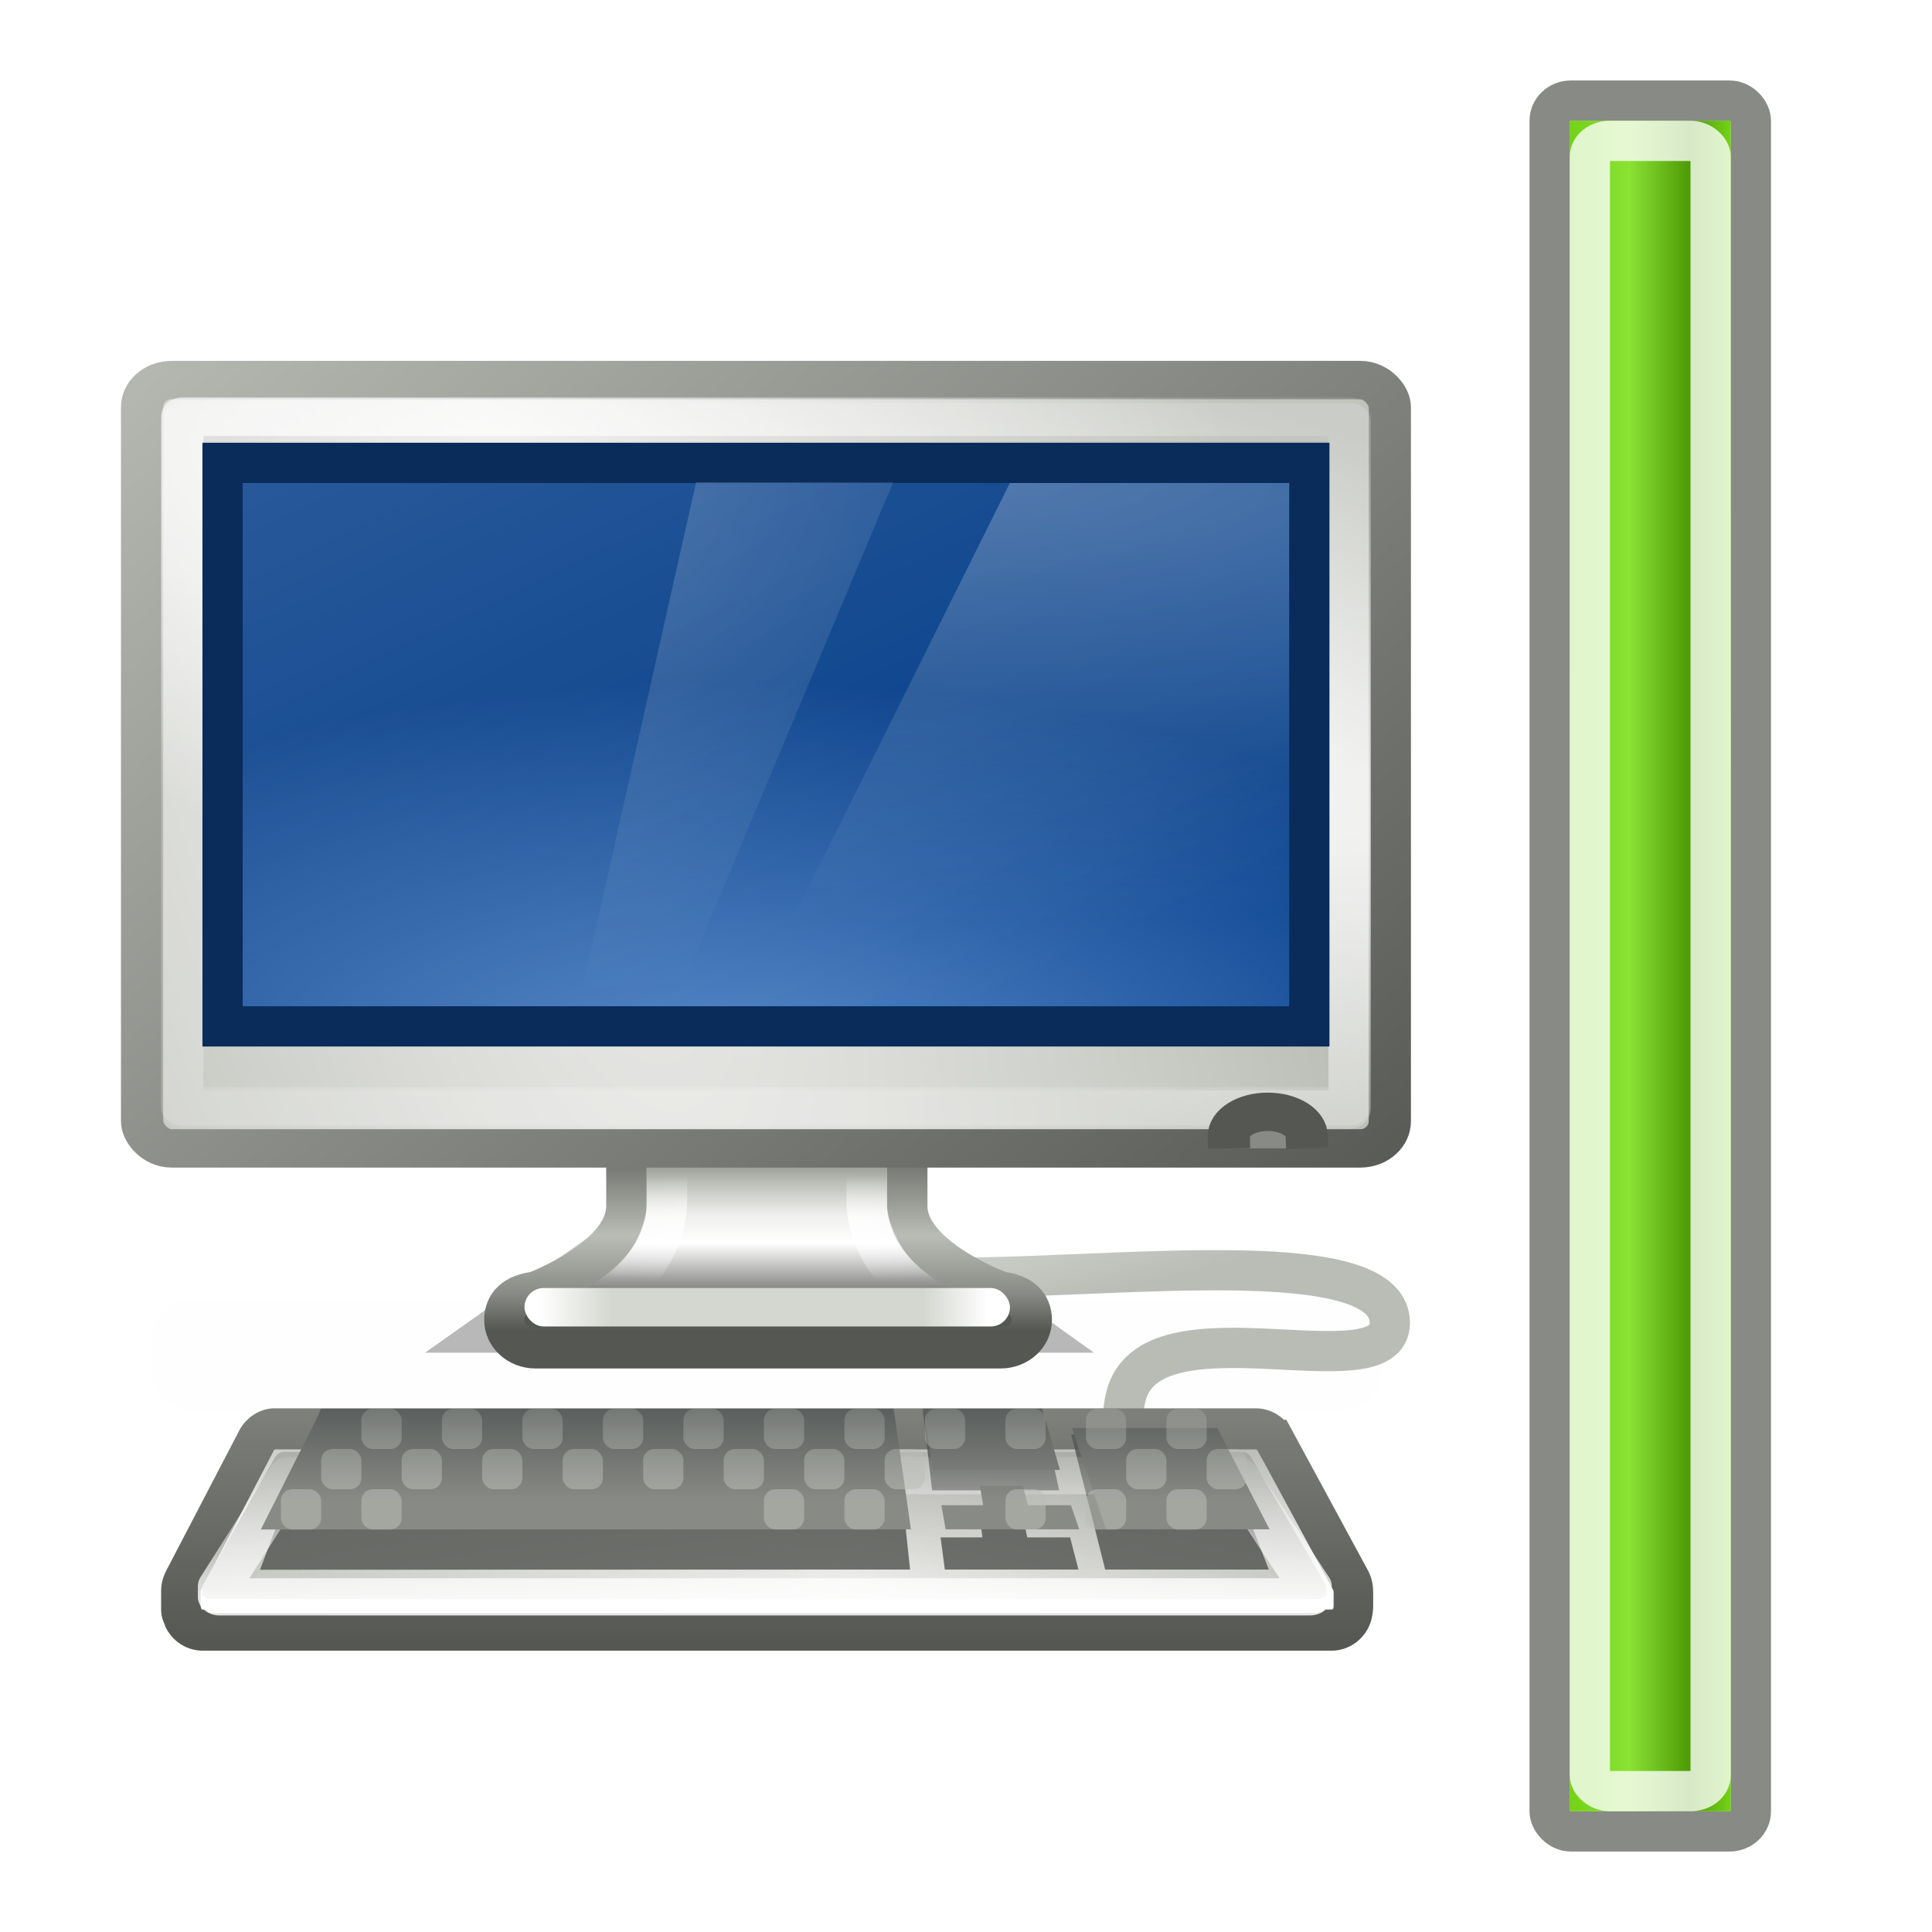 <?xml version="1.0" encoding="UTF-8" standalone="no"?>
<!-- Created with Inkscape (http://www.inkscape.org/) -->

<svg
   xmlns:dc="http://purl.org/dc/elements/1.1/"
   xmlns:cc="http://creativecommons.org/ns#"
   xmlns:rdf="http://www.w3.org/1999/02/22-rdf-syntax-ns#"
   xmlns:svg="http://www.w3.org/2000/svg"
   xmlns="http://www.w3.org/2000/svg"
   xmlns:xlink="http://www.w3.org/1999/xlink"
   xmlns:sodipodi="http://sodipodi.sourceforge.net/DTD/sodipodi-0.dtd"
   xmlns:inkscape="http://www.inkscape.org/namespaces/inkscape"
   width="48"
   height="48"
   id="svg4227"
   version="1.1"
   inkscape:version="0.48.4 r9939"
   sodipodi:docname="xfpm-computer-100.svg">
  <defs
     id="defs4229">
    <linearGradient
       id="linearGradient4304-6">
      <stop
         style="stop-color:#cccccc;stop-opacity:1;"
         offset="0"
         id="stop4306-6" />
      <stop
         style="stop-color:#e2e2e2;stop-opacity:1;"
         offset="1"
         id="stop4308-0" />
    </linearGradient>
    <linearGradient
       y2="20.639"
       x2="37.715"
       y1="5.171"
       x1="38.187"
       gradientTransform="matrix(0.384,0,0,1.004,26.022,1004.351)"
       gradientUnits="userSpaceOnUse"
       id="linearGradient3189"
       xlink:href="#linearGradient4304-6"
       inkscape:collect="always" />
    <linearGradient
       inkscape:collect="always"
       xlink:href="#linearGradient3847"
       id="linearGradient10264"
       gradientUnits="userSpaceOnUse"
       gradientTransform="matrix(0.644,0,0,0.972,113.747,77.282)"
       x1="328.628"
       y1="74.433"
       x2="327.479"
       y2="67.362" />
    <linearGradient
       inkscape:collect="always"
       id="linearGradient3847">
      <stop
         style="stop-color:#babdb6;stop-opacity:1;"
         offset="0"
         id="stop3849" />
      <stop
         style="stop-color:#babdb6;stop-opacity:0;"
         offset="1"
         id="stop3851" />
    </linearGradient>
    <filter
       height="2.339"
       y="-0.669"
       width="1.122"
       x="-0.061"
       id="filter6655-4"
       inkscape:collect="always"
       color-interpolation-filters="sRGB">
      <feGaussianBlur
         id="feGaussianBlur6657-9"
         stdDeviation="1.168"
         inkscape:collect="always" />
    </filter>
    <linearGradient
       inkscape:collect="always"
       xlink:href="#linearGradient4772-4"
       id="linearGradient10094"
       gradientUnits="userSpaceOnUse"
       x1="327.92"
       y1="93.75"
       x2="327.92"
       y2="88.849" />
    <linearGradient
       inkscape:collect="always"
       id="linearGradient4772-4">
      <stop
         style="stop-color:#000000;stop-opacity:1;"
         offset="0"
         id="stop4774-4" />
      <stop
         style="stop-color:#000000;stop-opacity:0;"
         offset="1"
         id="stop4776-0" />
    </linearGradient>
    <filter
       inkscape:collect="always"
       id="filter4768-3"
       x="-0.114"
       width="1.228"
       y="-0.568"
       height="2.135"
       color-interpolation-filters="sRGB">
      <feGaussianBlur
         inkscape:collect="always"
         stdDeviation="0.946"
         id="feGaussianBlur4770-1" />
    </filter>
    <linearGradient
       inkscape:collect="always"
       xlink:href="#linearGradient4693-9"
       id="linearGradient10082"
       gradientUnits="userSpaceOnUse"
       gradientTransform="matrix(0.688,0,0,0.704,99.031,88.958)"
       x1="320.281"
       y1="86.743"
       x2="320.281"
       y2="93.069" />
    <linearGradient
       id="linearGradient4693-9">
      <stop
         id="stop4695-1"
         offset="0"
         style="stop-color:#555753;stop-opacity:1" />
      <stop
         style="stop-color:#babdb6;stop-opacity:1"
         offset="0.301"
         id="stop4701-9" />
      <stop
         id="stop3408-7"
         offset="0.48"
         style="stop-color:#eeeeec;stop-opacity:1" />
      <stop
         style="stop-color:#ffffff;stop-opacity:1"
         offset="0.643"
         id="stop4699-7" />
      <stop
         id="stop4697-0"
         offset="1"
         style="stop-color:#555753;stop-opacity:1" />
    </linearGradient>
    <linearGradient
       inkscape:collect="always"
       xlink:href="#linearGradient2712-6"
       id="linearGradient10084"
       gradientUnits="userSpaceOnUse"
       gradientTransform="matrix(0.688,0,0,0.704,99.031,88.958)"
       x1="325.812"
       y1="86.909"
       x2="325.812"
       y2="93.876" />
    <linearGradient
       id="linearGradient2712-6">
      <stop
         id="stop2714-7"
         offset="0"
         style="stop-color:#555753;stop-opacity:1" />
      <stop
         style="stop-color:#babdb6;stop-opacity:1"
         offset="0.52"
         id="stop2716-2" />
      <stop
         id="stop2718-8"
         offset="0.817"
         style="stop-color:#888a85;stop-opacity:1" />
      <stop
         id="stop2720-6"
         offset="1"
         style="stop-color:#555753;stop-opacity:1" />
    </linearGradient>
    <radialGradient
       inkscape:collect="always"
       xlink:href="#linearGradient4713-4"
       id="radialGradient10086"
       gradientUnits="userSpaceOnUse"
       gradientTransform="matrix(1.274,1.1189841e-8,0,0.158,-88.512,138.061)"
       cx="320.031"
       cy="91.506"
       fx="320.031"
       fy="91.506"
       r="8.438" />
    <linearGradient
       inkscape:collect="always"
       id="linearGradient4713-4">
      <stop
         style="stop-color:#ffffff;stop-opacity:1;"
         offset="0"
         id="stop4715-2" />
      <stop
         style="stop-color:#ffffff;stop-opacity:0;"
         offset="1"
         id="stop4717-2" />
    </linearGradient>
    <linearGradient
       inkscape:collect="always"
       xlink:href="#linearGradient2715-4"
       id="linearGradient10088"
       gradientUnits="userSpaceOnUse"
       gradientTransform="matrix(0.67,0,0,0.956,104.587,65.046)"
       x1="311.625"
       y1="93.5"
       x2="328.25"
       y2="93.5" />
    <linearGradient
       id="linearGradient2715-4">
      <stop
         id="stop2717-6"
         offset="0"
         style="stop-color:#ffffff;stop-opacity:1;" />
      <stop
         style="stop-color:#d3d7cf;stop-opacity:1"
         offset="0.162"
         id="stop2719-9" />
      <stop
         id="stop2721-4"
         offset="0.856"
         style="stop-color:#d3d7cf;stop-opacity:1" />
      <stop
         id="stop2723-6"
         offset="1"
         style="stop-color:#ffffff;stop-opacity:1" />
    </linearGradient>
    <radialGradient
       inkscape:collect="always"
       xlink:href="#linearGradient4654-4"
       id="radialGradient10076"
       gradientUnits="userSpaceOnUse"
       gradientTransform="matrix(0.776,2.944,-0.74,0.202,114.423,-805.602)"
       cx="314.31"
       cy="61.655"
       fx="314.31"
       fy="61.655"
       r="23" />
    <linearGradient
       inkscape:collect="always"
       id="linearGradient4654-4">
      <stop
         style="stop-color:#eeeeec;stop-opacity:1"
         offset="0"
         id="stop4656-5" />
      <stop
         style="stop-color:#babdb6;stop-opacity:1"
         offset="1"
         id="stop4658-2" />
    </linearGradient>
    <linearGradient
       inkscape:collect="always"
       xlink:href="#linearGradient5538-5"
       id="linearGradient10078"
       gradientUnits="userSpaceOnUse"
       gradientTransform="matrix(0.689,0,0,0.7,98.556,90.315)"
       x1="333.25"
       y1="97"
       x2="293"
       y2="54.018" />
    <linearGradient
       id="linearGradient5538-5"
       inkscape:collect="always">
      <stop
         id="stop5540-8"
         offset="0"
         style="stop-color:#555753;stop-opacity:1;" />
      <stop
         id="stop5542-7"
         offset="1"
         style="stop-color:#babdb6;stop-opacity:1" />
    </linearGradient>
    <radialGradient
       inkscape:collect="always"
       xlink:href="#linearGradient4646-4"
       id="radialGradient10080"
       gradientUnits="userSpaceOnUse"
       gradientTransform="matrix(-2.084,-0.717,0.144,-0.422,965.518,393.216)"
       cx="314.369"
       cy="75.284"
       fx="314.369"
       fy="75.284"
       r="22" />
    <linearGradient
       inkscape:collect="always"
       id="linearGradient4646-4">
      <stop
         style="stop-color:#ffffff;stop-opacity:1;"
         offset="0"
         id="stop4648-4" />
      <stop
         style="stop-color:#ffffff;stop-opacity:0.1"
         offset="1"
         id="stop4650-3" />
    </linearGradient>
    <radialGradient
       inkscape:collect="always"
       xlink:href="#linearGradient12756-9-6"
       id="radialGradient12926"
       gradientUnits="userSpaceOnUse"
       gradientTransform="matrix(1.177,0,0,0.514,275.591,108.185)"
       cx="35.982"
       cy="74.955"
       fx="35.982"
       fy="74.955"
       r="19" />
    <linearGradient
       id="linearGradient12756-9-6">
      <stop
         style="stop-color:#5789ca;stop-opacity:1"
         offset="0"
         id="stop12758-0-9" />
      <stop
         style="stop-color:#023c88;stop-opacity:1"
         offset="1"
         id="stop12760-5-4" />
    </linearGradient>
    <linearGradient
       inkscape:collect="always"
       xlink:href="#linearGradient5687-4"
       id="linearGradient2820"
       gradientUnits="userSpaceOnUse"
       gradientTransform="matrix(0.125,0,0,0.105,300.5,124.452)"
       x1="88"
       y1="44.5"
       x2="178"
       y2="202.5" />
    <linearGradient
       inkscape:collect="always"
       id="linearGradient5687-4">
      <stop
         style="stop-color:#ffffff;stop-opacity:1;"
         offset="0"
         id="stop5689-7" />
      <stop
         style="stop-color:#ffffff;stop-opacity:0;"
         offset="1"
         id="stop5691-6" />
    </linearGradient>
    <radialGradient
       inkscape:collect="always"
       xlink:href="#linearGradient4788-6"
       id="radialGradient2822"
       gradientUnits="userSpaceOnUse"
       gradientTransform="matrix(3.654,3.5088616e-8,0,0.869,-871.678,81.613)"
       cx="327.5"
       cy="58"
       fx="327.5"
       fy="58"
       r="12.5" />
    <linearGradient
       inkscape:collect="always"
       id="linearGradient4788-6">
      <stop
         style="stop-color:#ffffff;stop-opacity:1;"
         offset="0"
         id="stop4790-1" />
      <stop
         style="stop-color:#ffffff;stop-opacity:0;"
         offset="1"
         id="stop4792-63" />
    </linearGradient>
    <radialGradient
       inkscape:collect="always"
       xlink:href="#linearGradient4788-7-8"
       id="radialGradient2824"
       gradientUnits="userSpaceOnUse"
       gradientTransform="matrix(-1.489,6.543068e-7,0.063,-1.061,793.032,193.52)"
       cx="326.021"
       cy="58"
       fx="326.021"
       fy="58"
       r="12.5" />
    <linearGradient
       inkscape:collect="always"
       id="linearGradient4788-7-8">
      <stop
         style="stop-color:#ffffff;stop-opacity:1;"
         offset="0"
         id="stop4790-8-8" />
      <stop
         style="stop-color:#ffffff;stop-opacity:0;"
         offset="1"
         id="stop4792-6-9" />
    </linearGradient>
    <linearGradient
       inkscape:collect="always"
       xlink:href="#linearGradient2740"
       id="linearGradient10391"
       gradientUnits="userSpaceOnUse"
       x1="147.5"
       y1="353.404"
       x2="145.437"
       y2="404.662" />
    <linearGradient
       id="linearGradient2740">
      <stop
         style="stop-color:#888a85;stop-opacity:1"
         offset="0"
         id="stop2742" />
      <stop
         style="stop-color:#888a85;stop-opacity:0;"
         offset="1"
         id="stop2744" />
    </linearGradient>
    <linearGradient
       inkscape:collect="always"
       xlink:href="#linearGradient4538"
       id="linearGradient10393"
       gradientUnits="userSpaceOnUse"
       x1="110.532"
       y1="416.369"
       x2="110.532"
       y2="360.967" />
    <linearGradient
       id="linearGradient4538">
      <stop
         style="stop-color:#555753;stop-opacity:1;"
         offset="0"
         id="stop4540" />
      <stop
         style="stop-color:#888a85;stop-opacity:1"
         offset="1"
         id="stop4542" />
    </linearGradient>
    <clipPath
       clipPathUnits="userSpaceOnUse"
       id="clipPath3519">
      <path
         inkscape:connector-curvature="0"
         sodipodi:nodetypes="cccsccccsccsscsccccc"
         id="path3521"
         d="m 49.053,377.918 c -0.711,0.073 -1.34,0.492 -1.68,1.12 l -14.28,26.383 c -0.172,0.324 -0.255,0.673 -0.249,1.027 1.72e-4,0.011 -3.28e-4,0.021 0,0.031 l 0,2.987 0,0.311 0.062,0 c 0.045,0.26 0.109,0.513 0.249,0.747 0.388,0.649 1.08,1.054 1.836,1.058 l 220.863,0 c 0.765,0.002 1.477,-0.399 1.867,-1.058 0.137,-0.232 0.206,-0.489 0.249,-0.747 0.049,-0.291 0.062,-0.871 0.062,-0.871 l 0,-2.084 c 0,-0.492 -0.035,-0.987 -0.28,-1.431 L 242.911,379.007 c -0.389,-0.68 -1.115,-1.097 -1.898,-1.089 l -191.742,0 c -0.073,-0.004 -0.145,-0.004 -0.218,0 z"
         style="fill:#000000;fill-opacity:1;stroke:none;display:inline;enable-background:new" />
    </clipPath>
    <radialGradient
       inkscape:collect="always"
       xlink:href="#linearGradient2748"
       id="radialGradient10395"
       gradientUnits="userSpaceOnUse"
       gradientTransform="matrix(-0.995,-1.723,1.125,-0.65,7.412,817.829)"
       cx="139.852"
       cy="260.935"
       fx="139.852"
       fy="260.935"
       r="112.594" />
    <linearGradient
       inkscape:collect="always"
       id="linearGradient2748">
      <stop
         style="stop-color:#eeeeec;stop-opacity:1"
         offset="0"
         id="stop2750" />
      <stop
         style="stop-color:#babdb6;stop-opacity:1"
         offset="1"
         id="stop2752" />
    </linearGradient>
    <filter
       inkscape:collect="always"
       id="filter3523"
       x="-0.006"
       width="1.012"
       y="-0.366"
       height="1.733"
       color-interpolation-filters="sRGB">
      <feGaussianBlur
         inkscape:collect="always"
         stdDeviation="0.572"
         id="feGaussianBlur3525" />
    </filter>
    <linearGradient
       inkscape:collect="always"
       xlink:href="#linearGradient2740"
       id="linearGradient10397"
       gradientUnits="userSpaceOnUse"
       x1="147.5"
       y1="353.404"
       x2="145.437"
       y2="404.662" />
    <linearGradient
       inkscape:collect="always"
       xlink:href="#linearGradient3833"
       id="linearGradient10399"
       gradientUnits="userSpaceOnUse"
       x1="178.917"
       y1="409.985"
       x2="178.917"
       y2="371.447" />
    <linearGradient
       inkscape:collect="always"
       id="linearGradient3833">
      <stop
         style="stop-color:#ffffff;stop-opacity:1;"
         offset="0"
         id="stop3835" />
      <stop
         style="stop-color:#ffffff;stop-opacity:0;"
         offset="1"
         id="stop3837" />
    </linearGradient>
    <linearGradient
       inkscape:collect="always"
       xlink:href="#linearGradient4574"
       id="linearGradient10401"
       gradientUnits="userSpaceOnUse"
       gradientTransform="matrix(0.597,0,0,0.6,178.035,99.8)"
       x1="316.183"
       y1="83.225"
       x2="316.183"
       y2="90.82" />
    <linearGradient
       inkscape:collect="always"
       id="linearGradient4574">
      <stop
         style="stop-color:#2e3436;stop-opacity:1"
         offset="0"
         id="stop4576" />
      <stop
         style="stop-color:#888a85;stop-opacity:1"
         offset="1"
         id="stop4578" />
    </linearGradient>
    <linearGradient
       inkscape:collect="always"
       xlink:href="#linearGradient6481"
       id="linearGradient10459"
       gradientUnits="userSpaceOnUse"
       x1="319.5"
       y1="150.005"
       x2="319.5"
       y2="146.204" />
    <linearGradient
       inkscape:collect="always"
       id="linearGradient6481">
      <stop
         style="stop-color:#babdb6;stop-opacity:1;"
         offset="0"
         id="stop6483" />
      <stop
         style="stop-color:#babdb6;stop-opacity:0;"
         offset="1"
         id="stop6485" />
    </linearGradient>
    <linearGradient
       inkscape:collect="always"
       xlink:href="#linearGradient6481"
       id="linearGradient10403"
       gradientUnits="userSpaceOnUse"
       x1="319.5"
       y1="150.005"
       x2="319.5"
       y2="146.204" />
    <linearGradient
       inkscape:collect="always"
       xlink:href="#linearGradient6481"
       id="linearGradient10405"
       gradientUnits="userSpaceOnUse"
       x1="319.5"
       y1="150.005"
       x2="319.5"
       y2="146.204" />
    <linearGradient
       inkscape:collect="always"
       xlink:href="#linearGradient6481"
       id="linearGradient10407"
       gradientUnits="userSpaceOnUse"
       x1="319.5"
       y1="150.005"
       x2="319.5"
       y2="146.204" />
    <linearGradient
       inkscape:collect="always"
       xlink:href="#linearGradient6481"
       id="linearGradient10409"
       gradientUnits="userSpaceOnUse"
       x1="319.5"
       y1="150.005"
       x2="319.5"
       y2="146.204" />
    <linearGradient
       inkscape:collect="always"
       xlink:href="#linearGradient6481"
       id="linearGradient10411"
       gradientUnits="userSpaceOnUse"
       x1="319.5"
       y1="150.005"
       x2="319.5"
       y2="146.204" />
    <linearGradient
       inkscape:collect="always"
       xlink:href="#linearGradient6481"
       id="linearGradient10413"
       gradientUnits="userSpaceOnUse"
       x1="319.5"
       y1="150.005"
       x2="319.5"
       y2="146.204" />
    <linearGradient
       inkscape:collect="always"
       xlink:href="#linearGradient6481"
       id="linearGradient10415"
       gradientUnits="userSpaceOnUse"
       x1="319.5"
       y1="150.005"
       x2="319.5"
       y2="146.204" />
    <linearGradient
       inkscape:collect="always"
       xlink:href="#linearGradient6481"
       id="linearGradient10417"
       gradientUnits="userSpaceOnUse"
       x1="319.5"
       y1="150.005"
       x2="319.5"
       y2="146.204" />
    <linearGradient
       inkscape:collect="always"
       xlink:href="#linearGradient6481"
       id="linearGradient10419"
       gradientUnits="userSpaceOnUse"
       x1="319.5"
       y1="150.005"
       x2="319.5"
       y2="146.204" />
    <linearGradient
       inkscape:collect="always"
       xlink:href="#linearGradient6481"
       id="linearGradient10421"
       gradientUnits="userSpaceOnUse"
       x1="319.5"
       y1="150.005"
       x2="319.5"
       y2="146.204" />
    <linearGradient
       inkscape:collect="always"
       xlink:href="#linearGradient6481"
       id="linearGradient10423"
       gradientUnits="userSpaceOnUse"
       x1="319.5"
       y1="150.005"
       x2="319.5"
       y2="146.204" />
    <linearGradient
       inkscape:collect="always"
       xlink:href="#linearGradient6481"
       id="linearGradient10425"
       gradientUnits="userSpaceOnUse"
       x1="319.5"
       y1="150.005"
       x2="319.5"
       y2="146.204" />
    <linearGradient
       inkscape:collect="always"
       xlink:href="#linearGradient6481"
       id="linearGradient10427"
       gradientUnits="userSpaceOnUse"
       x1="319.5"
       y1="150.005"
       x2="319.5"
       y2="146.204" />
    <linearGradient
       inkscape:collect="always"
       xlink:href="#linearGradient6481"
       id="linearGradient10429"
       gradientUnits="userSpaceOnUse"
       x1="319.5"
       y1="150.005"
       x2="319.5"
       y2="146.204" />
    <linearGradient
       inkscape:collect="always"
       xlink:href="#linearGradient6481"
       id="linearGradient10431"
       gradientUnits="userSpaceOnUse"
       x1="319.5"
       y1="150.005"
       x2="319.5"
       y2="146.204" />
    <linearGradient
       inkscape:collect="always"
       xlink:href="#linearGradient6481"
       id="linearGradient10433"
       gradientUnits="userSpaceOnUse"
       x1="319.5"
       y1="150.005"
       x2="319.5"
       y2="146.204" />
    <linearGradient
       inkscape:collect="always"
       xlink:href="#linearGradient6481"
       id="linearGradient10435"
       gradientUnits="userSpaceOnUse"
       x1="319.5"
       y1="150.005"
       x2="319.5"
       y2="146.204" />
    <linearGradient
       inkscape:collect="always"
       xlink:href="#linearGradient6481"
       id="linearGradient10437"
       gradientUnits="userSpaceOnUse"
       x1="319.5"
       y1="150.005"
       x2="319.5"
       y2="146.204" />
    <linearGradient
       inkscape:collect="always"
       xlink:href="#linearGradient6481"
       id="linearGradient10439"
       gradientUnits="userSpaceOnUse"
       x1="319.5"
       y1="150.005"
       x2="319.5"
       y2="146.204" />
    <linearGradient
       inkscape:collect="always"
       xlink:href="#linearGradient6481"
       id="linearGradient10441"
       gradientUnits="userSpaceOnUse"
       x1="319.5"
       y1="150.005"
       x2="319.5"
       y2="146.204" />
    <linearGradient
       inkscape:collect="always"
       xlink:href="#linearGradient6481"
       id="linearGradient10443"
       gradientUnits="userSpaceOnUse"
       x1="319.5"
       y1="150.005"
       x2="319.5"
       y2="146.204" />
    <linearGradient
       inkscape:collect="always"
       xlink:href="#linearGradient6481"
       id="linearGradient10445"
       gradientUnits="userSpaceOnUse"
       x1="319.5"
       y1="150.005"
       x2="319.5"
       y2="146.204" />
    <linearGradient
       inkscape:collect="always"
       xlink:href="#linearGradient6481"
       id="linearGradient10447"
       gradientUnits="userSpaceOnUse"
       x1="319.5"
       y1="150.005"
       x2="319.5"
       y2="146.204" />
    <linearGradient
       inkscape:collect="always"
       xlink:href="#linearGradient6481"
       id="linearGradient10449"
       gradientUnits="userSpaceOnUse"
       x1="319.5"
       y1="150.005"
       x2="319.5"
       y2="146.204" />
    <linearGradient
       inkscape:collect="always"
       xlink:href="#linearGradient6481"
       id="linearGradient10451"
       gradientUnits="userSpaceOnUse"
       x1="319.5"
       y1="150.005"
       x2="319.5"
       y2="146.204" />
    <linearGradient
       inkscape:collect="always"
       xlink:href="#linearGradient6481"
       id="linearGradient10453"
       gradientUnits="userSpaceOnUse"
       x1="319.5"
       y1="150.005"
       x2="319.5"
       y2="146.204" />
    <linearGradient
       inkscape:collect="always"
       xlink:href="#linearGradient6481"
       id="linearGradient10455"
       gradientUnits="userSpaceOnUse"
       x1="319.5"
       y1="150.005"
       x2="319.5"
       y2="146.204" />
    <linearGradient
       inkscape:collect="always"
       xlink:href="#linearGradient6481"
       id="linearGradient10457"
       gradientUnits="userSpaceOnUse"
       x1="319.5"
       y1="150.005"
       x2="319.5"
       y2="146.204" />
    <linearGradient
       id="linearGradient10898-1-1">
      <stop
         id="stop10900-6-8"
         offset="0"
         style="stop-color:#73d216;stop-opacity:1" />
      <stop
         style="stop-color:#8ae234;stop-opacity:1"
         offset="0.372"
         id="stop10902-7-4" />
      <stop
         style="stop-color:#4e9a06;stop-opacity:1"
         offset="0.744"
         id="stop10904-0-5" />
      <stop
         id="stop10906-8-1"
         offset="1"
         style="stop-color:#73d216;stop-opacity:1" />
    </linearGradient>
    <linearGradient
       y2="1045.862"
       x2="28"
       y1="1045.862"
       x1="26"
       gradientTransform="matrix(2,0,0,8.4,-13,-7756.879)"
       gradientUnits="userSpaceOnUse"
       id="linearGradient3298"
       xlink:href="#linearGradient10898-1-1"
       inkscape:collect="always" />
  </defs>
  <sodipodi:namedview
     id="base"
     pagecolor="#ffffff"
     bordercolor="#666666"
     borderopacity="1.0"
     inkscape:pageopacity="0.0"
     inkscape:pageshadow="2"
     inkscape:zoom="11.2"
     inkscape:cx="20.080853"
     inkscape:cy="33.016755"
     inkscape:document-units="px"
     inkscape:current-layer="layer1"
     showgrid="true"
     inkscape:window-width="1530"
     inkscape:window-height="1171"
     inkscape:window-x="457"
     inkscape:window-y="25"
     inkscape:window-maximized="0">
    <inkscape:grid
       type="xygrid"
       id="grid3061"
       empspacing="5"
       visible="true"
       enabled="true"
       snapvisiblegridlinesonly="true" />
  </sodipodi:namedview>
  <g
     inkscape:label="Layer 1"
     inkscape:groupmode="layer"
     id="layer1"
     transform="translate(0,-1004.362)">
    <rect
       style="color:#000000;fill:url(#linearGradient3189);fill-opacity:1;fill-rule:evenodd;stroke:#888a85;stroke-width:1;stroke-linecap:butt;stroke-linejoin:round;stroke-miterlimit:4;stroke-opacity:1;stroke-dasharray:none;stroke-dashoffset:0;marker:none;visibility:visible;display:inline;overflow:visible"
       id="rect4302"
       width="5"
       height="43"
       x="38.5"
       y="1006.862"
       rx="0.525"
       ry="0.5" />
    <rect
       style="fill:url(#linearGradient3298);fill-opacity:1;stroke:none"
       id="rect4516-6"
       width="4"
       height="42"
       x="39"
       y="1007.362" />
    <rect
       ry="0.395"
       rx="0.5"
       y="1007.862"
       x="39.5"
       height="41"
       width="3"
       id="rect4312"
       style="opacity:0.78;color:#000000;fill:none;stroke:#ffffff;stroke-width:1;stroke-linecap:butt;stroke-linejoin:round;stroke-miterlimit:4;stroke-opacity:1;stroke-dasharray:none;stroke-dashoffset:0;marker:none;visibility:visible;display:inline;overflow:visible" />
    <g
       transform="translate(-299.97,887.362)"
       style="display:inline;enable-background:new"
       id="g9691">
      <path
         sodipodi:nodetypes="csss"
         id="path4941"
         d="m 329.564,156.5 c 0,0 -2.117,-2.757 -1.623,-4.796 0.602,-2.482 6.559,-0.089 6.559,-1.837 0,-2.806 -13.451,0.082 -13.794,-1.837"
         style="fill:none;stroke:url(#linearGradient10264);stroke-width:1;stroke-linecap:butt;stroke-linejoin:miter;stroke-miterlimit:4;stroke-opacity:1;stroke-dasharray:none;display:inline;enable-background:new"
         inkscape:connector-curvature="0" />
      <g
         id="g10096"
         style="display:inline;enable-background:new">
        <g
           id="g2831"
           transform="translate(0,-5)">
          <rect
             style="opacity:0.06;fill:#2e3436;fill-opacity:1;fill-rule:nonzero;stroke:none;stroke-width:1;marker:none;visibility:visible;display:inline;overflow:visible;filter:url(#filter6655-4);enable-background:accumulate"
             id="rect2678"
             width="46"
             height="4.188"
             x="297"
             y="90.812"
             rx="1.581"
             ry="1.439"
             transform="matrix(0.665,0,0,0.657,106.205,94.631)" />
          <path
             transform="matrix(0.894,0,0,0.859,32.831,74.003)"
             sodipodi:nodetypes="ccccc"
             id="path2680"
             d="m 316.057,91 7.776,0 5.384,4 -18.592,0 5.432,-4 z"
             style="opacity:0.526;fill:url(#linearGradient10094);fill-opacity:1;stroke:none;filter:url(#filter4768-3)"
             inkscape:connector-curvature="0" />
        </g>
        <g
           id="g2826"
           transform="translate(0,-5)">
          <path
             sodipodi:nodetypes="cccsccscccc"
             id="path2682"
             d="m 315.531,147.05 c 0,0 0,4.929 0,4.929 -0.015,1.269 -2.258,2.112 -2.258,2.112 -0.517,0.062 -0.773,0.314 -0.773,0.704 0,0.39 0.348,0.704 0.773,0.704 l 11.559,0 c 0.426,0 0.773,-0.314 0.773,-0.704 0,-0.39 -0.257,-0.642 -0.773,-0.704 0,0 -2.305,-0.844 -2.32,-2.112 0,0 0,-4.929 0,-4.929 l -6.98,0 z"
             style="fill:url(#linearGradient10082);fill-opacity:1;stroke:url(#linearGradient10084);stroke-width:1;stroke-linecap:round;stroke-linejoin:round;stroke-miterlimit:4;stroke-opacity:1;stroke-dasharray:none;stroke-dashoffset:0.5;display:inline;enable-background:new"
             inkscape:connector-curvature="0" />
          <path
             sodipodi:nodetypes="ccccccc"
             id="path2692"
             d="m 316.543,147.781 c 0,1.051 0,4.082 0,4.082 0,0.857 -0.718,2.713 -2.947,2.707 l 10.914,0 c -2.247,0 -3.01,-1.847 -3.01,-2.707 0,0 0,-3.031 0,-4.082 l -4.957,0 z"
             style="fill:none;stroke:url(#radialGradient10086);stroke-width:1;stroke-linecap:round;stroke-linejoin:round;stroke-miterlimit:4;stroke-opacity:1;stroke-dashoffset:0.5;display:inline;enable-background:new"
             inkscape:connector-curvature="0" />
          <rect
             ry="0.478"
             rx="0.478"
             y="154"
             x="313"
             height="0.956"
             width="12.062"
             id="rect2694"
             style="fill:url(#linearGradient10088);fill-opacity:1;stroke:none;display:inline;enable-background:new" />
        </g>
        <g
           id="g2840"
           transform="matrix(1,0,0,0.909,0,9.636)">
          <g
             id="g2835">
            <rect
               style="fill:url(#radialGradient10076);fill-opacity:1;stroke:url(#linearGradient10078);stroke-width:1.049;stroke-linecap:round;stroke-linejoin:round;stroke-miterlimit:4;stroke-opacity:1;stroke-dasharray:none;stroke-dashoffset:0.5"
               id="rect2686"
               width="31"
               height="21"
               x="303.5"
               y="128.5"
               rx="0.732"
               ry="0.744" />
            <rect
               style="fill:none;stroke:url(#radialGradient10080);stroke-width:1.049;stroke-linecap:round;stroke-linejoin:round;stroke-miterlimit:4;stroke-opacity:1;stroke-dasharray:none;stroke-dashoffset:0.5;display:inline;enable-background:new"
               id="rect2690"
               width="29"
               height="18.938"
               x="304.5"
               y="129.5"
               rx="0"
               ry="0" />
            <rect
               style="opacity:0.15;fill:none;stroke:#ffffff;stroke-width:1.049;stroke-linecap:round;stroke-linejoin:round;stroke-miterlimit:4;stroke-opacity:1;stroke-dasharray:none;stroke-dashoffset:0.5;display:inline;enable-background:new"
               id="rect2698"
               width="29"
               height="18.7"
               x="304.5"
               y="129.65"
               rx="0"
               ry="0" />
          </g>
          <path
             sodipodi:nodetypes="cscss"
             id="path2700"
             d="m 330.505,149.5 c 0,0 -0.005,-0.335 -0.005,-0.335 0,-0.369 0.431,-0.665 0.967,-0.665 0.535,0 0.967,0.297 0.967,0.665 0,0 0.015,0.332 0.015,0.332"
             style="fill:#888a85;fill-opacity:1;stroke:#555753;stroke-width:1.049;stroke-linecap:butt;stroke-linejoin:round;stroke-miterlimit:4;stroke-opacity:1;stroke-dashoffset:0.5"
             inkscape:connector-curvature="0" />
        </g>
        <g
           id="g2811"
           transform="translate(0,-3)">
          <rect
             style="color:#000000;fill:url(#radialGradient12926);fill-opacity:1;fill-rule:evenodd;stroke:#092c5a;stroke-width:1px;stroke-linecap:butt;stroke-linejoin:miter;stroke-opacity:1;marker:none;visibility:visible;display:inline;overflow:visible;enable-background:new"
             id="rect2688"
             width="27"
             height="14"
             x="305.5"
             y="131.5" />
          <rect
             y="132"
             x="306"
             height="13"
             width="26"
             id="rect3470"
             style="opacity:0.15;fill:url(#linearGradient2820);fill-opacity:1;fill-rule:evenodd;stroke:none;display:inline;enable-background:new" />
          <g
             id="g2807">
            <path
               style="opacity:0.245;fill:url(#radialGradient2822);fill-opacity:1;stroke:none"
               d="m 325.06,132 6.94,0 0,13.706 -13.767,0 L 325.06,132 z"
               id="path2696"
               sodipodi:nodetypes="ccccc"
               inkscape:connector-curvature="0" />
            <path
               sodipodi:nodetypes="ccccc"
               id="path10735"
               d="m 317.264,131.979 4.896,0 -5.297,12.646 -2.407,-0.142 2.808,-12.504 z"
               style="opacity:0.245;fill:url(#radialGradient2824);fill-opacity:1;stroke:none;display:inline;enable-background:new"
               inkscape:connector-curvature="0" />
          </g>
        </g>
      </g>
      <g
         transform="translate(-50,0)"
         id="g10352"
         style="display:inline;enable-background:new">
        <path
           sodipodi:type="inkscape:offset"
           inkscape:radius="2.1041079"
           inkscape:original="M 49.0625 377.90625 C 48.351795 377.97898 47.715484 378.40319 47.375 379.03125 L 33.09375 405.40625 C 32.921854 405.73057 32.838 406.08368 32.84375 406.4375 C 32.843921 406.44806 32.843422 406.45818 32.84375 406.46875 L 32.84375 409.46875 L 32.84375 409.78125 L 32.90625 409.78125 C 32.951585 410.04087 33.016408 410.29742 33.15625 410.53125 C 33.544315 411.18013 34.243936 411.5896 35 411.59375 L 255.84375 411.59375 C 256.60912 411.59549 257.32874 411.18979 257.71875 410.53125 C 257.85619 410.2992 257.92557 410.03943 257.96875 409.78125 C 258.01748 409.48989 258.03125 408.90625 258.03125 408.90625 L 258.03125 406.8125 C 258.03125 406.32053 257.99454 405.81869 257.75 405.375 L 242.90625 379 C 242.51767 378.31998 241.78319 377.89854 241 377.90625 L 49.28125 377.90625 C 49.208701 377.90258 49.135047 377.90258 49.0625 377.90625 z "
           style="fill:url(#linearGradient10391);fill-opacity:1;stroke:url(#linearGradient10393);stroke-width:7.738;stroke-linecap:square;stroke-linejoin:miter;stroke-miterlimit:4;stroke-opacity:1;stroke-dasharray:none;stroke-dashoffset:0.361;display:inline;enable-background:new"
           id="path4945"
           d="m 48.844,375.812 c -1.408,0.144 -2.638,0.974 -3.312,2.219 L 31.25,404.406 c -0.335,0.633 -0.512,1.354 -0.5,2.062 -0.001,-0.077 -0.004,-0.056 0,0.062 l 0,2.938 0,0.312 A 2.104,2.104 0 0 0 31.125,411 c 0.076,0.22 0.073,0.382 0.219,0.625 0.76,1.27 2.148,2.054 3.656,2.062 l 220.844,0 c 1.512,0.003 2.912,-0.785 3.688,-2.094 0.33,-0.557 0.434,-1.075 0.5,-1.469 0.114,-0.679 0.094,-1.156 0.094,-1.156 a 2.104,2.104 0 0 0 0,-0.062 l 0,-2.094 c 0,-0.597 -0.006,-1.516 -0.531,-2.469 L 244.75,377.969 a 2.104,2.104 0 0 0 -0.031,0 C 243.954,376.631 242.539,375.808 241,375.812 l -0.031,0 -191.594,0 c -0.033,-0.002 -0.061,9.1e-4 -0.094,0 -0.111,-0.003 -0.201,-0.006 -0.312,0 a 2.104,2.104 0 0 0 -0.125,0 z"
           transform="matrix(0.127,0,0,0.132,350.559,102.893)" />
        <g
           style="display:inline;enable-background:new"
           id="g4947"
           clip-path="url(#clipPath3519)"
           transform="matrix(0.124,0,0,0.119,350.928,108.098)">
          <path
             sodipodi:nodetypes="cccsccccsccsscsccccc"
             id="path4949"
             d="m 49.053,377.918 c -0.711,0.073 -1.34,0.492 -1.68,1.12 l -14.28,26.383 c -0.172,0.324 -0.255,0.673 -0.249,1.027 1.72e-4,0.011 -3.28e-4,0.021 0,0.031 l 0,2.987 0,0.311 0.062,0 c 0.045,0.26 0.109,0.513 0.249,0.747 0.388,0.649 1.08,1.054 1.836,1.058 l 220.863,0 c 0.765,0.002 1.477,-0.399 1.867,-1.058 0.137,-0.232 0.206,-0.489 0.249,-0.747 0.049,-0.291 0.062,-0.871 0.062,-0.871 l 0,-2.084 c 0,-0.492 -0.035,-0.987 -0.28,-1.431 L 242.911,379.007 c -0.389,-0.68 -1.115,-1.097 -1.898,-1.089 l -191.742,0 c -0.073,-0.004 -0.145,-0.004 -0.218,0 z"
             style="fill:url(#radialGradient10395);fill-opacity:1;stroke:none;display:inline;enable-background:new"
             inkscape:connector-curvature="0" />
          <path
             id="path4951"
             d="m 32.844,407.844 0,1.625 0,0.312 0.062,0 c 0.045,0.26 0.11,0.516 0.25,0.75 0.388,0.649 1.088,1.058 1.844,1.062 l 220.844,0 c 0.765,0.002 1.485,-0.404 1.875,-1.062 0.137,-0.232 0.207,-0.492 0.25,-0.75 0.049,-0.291 0.062,-0.875 0.062,-0.875 l 0,-1.062 c -0.41,0.504 -1.027,0.814 -1.688,0.812 l -221.844,0 c -0.653,-0.004 -1.25,-0.315 -1.656,-0.812 z"
             style="fill:#ffffff;fill-opacity:1;stroke:none;display:inline;filter:url(#filter3523);enable-background:new"
             inkscape:connector-curvature="0" />
          <path
             sodipodi:nodetypes="cccsccccsccsscsccccc"
             id="path4953"
             d="m 49.053,377.918 c -0.711,0.073 -1.34,0.492 -1.68,1.12 l -14.28,26.383 c -0.172,0.324 -0.255,0.673 -0.249,1.027 1.72e-4,0.011 -3.28e-4,0.021 0,0.031 l 0,2.987 0,0.311 0.062,0 c 0.045,0.26 0.109,0.513 0.249,0.747 0.388,0.649 1.08,1.054 1.836,1.058 l 220.863,0 c 0.765,0.002 1.477,-0.399 1.867,-1.058 0.137,-0.232 0.206,-0.489 0.249,-0.747 0.049,-0.291 0.062,-0.871 0.062,-0.871 l 0,-2.084 c 0,-0.492 -0.035,-0.987 -0.28,-1.431 L 242.911,379.007 c -0.389,-0.68 -1.115,-1.097 -1.898,-1.089 l -191.742,0 c -0.073,-0.004 -0.145,-0.004 -0.218,0 z"
             style="fill:url(#linearGradient10397);fill-opacity:1;stroke:none;display:inline;enable-background:new"
             inkscape:connector-curvature="0" />
        </g>
        <path
           style="opacity:0.831;fill:#555753;fill-opacity:1;fill-rule:evenodd;stroke:none;display:inline;enable-background:new"
           d="m 357.941,152 -1.511,4 16.151,-0.005 -0.427,-3.995 -14.213,0 z m 14.952,0 0.234,2.026 3.157,0 -0.442,-2.026 -2.95,0 z m 3.689,0.639 0.846,3.356 4.065,0 -1.299,-3.356 -3.611,0 z m -2.288,1.918 0.083,0.639 -1.039,0 0.106,0.799 3.32,0 -0.208,-0.799 -1.065,0 -0.132,-0.639 -1.065,0 z"
           id="path4955"
           sodipodi:nodetypes="cccccccccccccccccccccccc"
           inkscape:connector-curvature="0" />
        <path
           sodipodi:type="inkscape:offset"
           inkscape:radius="-2.5097508"
           inkscape:original="M 49.0625 377.90625 C 48.351795 377.97898 47.715484 378.40319 47.375 379.03125 L 33.09375 405.40625 C 32.921854 405.73057 32.838 406.08368 32.84375 406.4375 C 32.843921 406.44806 32.843422 406.45818 32.84375 406.46875 L 32.84375 409.46875 L 32.84375 409.78125 L 32.90625 409.78125 C 32.951585 410.04087 33.016408 410.29742 33.15625 410.53125 C 33.544315 411.18013 34.243936 411.5896 35 411.59375 L 255.84375 411.59375 C 256.60912 411.59549 257.32874 411.18979 257.71875 410.53125 C 257.85619 410.2992 257.92557 410.03943 257.96875 409.78125 C 258.01748 409.48989 258.03125 408.90625 258.03125 408.90625 L 258.03125 406.8125 C 258.03125 406.32053 257.99454 405.81869 257.75 405.375 L 242.90625 379 C 242.51767 378.31998 241.78319 377.89854 241 377.90625 L 49.28125 377.90625 C 49.208701 377.90258 49.135047 377.90258 49.0625 377.90625 z "
           style="opacity:0.845;fill:none;stroke:url(#linearGradient10399);stroke-width:8.819;stroke-linecap:square;stroke-linejoin:round;stroke-miterlimit:4;stroke-opacity:1;stroke-dasharray:none;stroke-dashoffset:0.361;display:inline;enable-background:new"
           id="path4957"
           d="m 49.5,380.406 -14.156,26.125 0,2.562 220.188,0 c 0.008,-0.108 -0.004,-0.138 0,-0.188 l 0,-0.062 0,-2.031 c 0,-0.367 -0.059,-0.383 0.031,-0.219 l -14.75,-26.188 -191.312,0 z"
           transform="matrix(0.123,0,0,0.105,351.081,113.718)" />
        <path
           style="fill:url(#linearGradient10401);fill-opacity:1;fill-rule:evenodd;stroke:none;display:inline;enable-background:new"
           d="m 357.961,152 -1.511,3 16.151,-0.004 -0.427,-2.996 -14.213,0 z m 14.952,0 0.234,1.519 3.157,0 -0.442,-1.519 -2.95,0 z m 3.689,0.479 0.846,2.517 4.065,0 -1.299,-2.517 -3.611,0 z m -2.288,1.438 0.083,0.479 -1.039,0 0.106,0.599 3.32,0 -0.208,-0.599 -1.065,0 -0.132,-0.479 -1.065,0 z"
           id="path4959"
           sodipodi:nodetypes="cccccccccccccccccccccccc"
           inkscape:connector-curvature="0" />
        <g
           id="g6429"
           style="fill:url(#linearGradient10459);fill-opacity:1"
           transform="translate(49.949,4)">
          <rect
             ry="0.281"
             rx="0.281"
             y="150"
             x="307"
             height="1"
             width="1"
             id="rect6011"
             style="opacity:0.554;fill:url(#linearGradient10403);fill-opacity:1;stroke:none;display:inline;enable-background:new" />
          <rect
             ry="0.281"
             rx="0.281"
             y="149"
             x="308"
             height="1"
             width="1"
             id="rect6013"
             style="opacity:0.554;fill:url(#linearGradient10405);fill-opacity:1;stroke:none;display:inline;enable-background:new" />
          <rect
             ry="0.281"
             rx="0.281"
             y="149"
             x="310"
             height="1"
             width="1"
             id="rect6019"
             style="opacity:0.554;fill:url(#linearGradient10407);fill-opacity:1;stroke:none;display:inline;enable-background:new" />
          <rect
             ry="0.281"
             rx="0.281"
             y="150"
             x="309"
             height="1"
             width="1"
             id="rect6023"
             style="opacity:0.554;fill:url(#linearGradient10409);fill-opacity:1;stroke:none;display:inline;enable-background:new" />
          <rect
             ry="0.281"
             rx="0.281"
             y="149"
             x="312"
             height="1"
             width="1"
             id="rect6027"
             style="opacity:0.554;fill:url(#linearGradient10411);fill-opacity:1;stroke:none;display:inline;enable-background:new" />
          <rect
             ry="0.281"
             rx="0.281"
             y="149"
             x="314"
             height="1"
             width="1"
             id="rect6029"
             style="opacity:0.554;fill:url(#linearGradient10413);fill-opacity:1;stroke:none;display:inline;enable-background:new" />
          <rect
             ry="0.281"
             rx="0.281"
             y="149"
             x="316"
             height="1"
             width="1"
             id="rect6035"
             style="opacity:0.554;fill:url(#linearGradient10415);fill-opacity:1;stroke:none;display:inline;enable-background:new" />
          <rect
             ry="0.281"
             rx="0.281"
             y="149"
             x="318"
             height="1"
             width="1"
             id="rect6043"
             style="opacity:0.554;fill:url(#linearGradient10417);fill-opacity:1;stroke:none;display:inline;enable-background:new" />
          <rect
             ry="0.281"
             rx="0.281"
             y="150"
             x="319"
             height="1"
             width="1"
             id="rect6049"
             style="opacity:0.554;fill:url(#linearGradient10419);fill-opacity:1;stroke:none;display:inline;enable-background:new" />
          <rect
             ry="0.281"
             rx="0.281"
             y="149"
             x="320"
             height="1"
             width="1"
             id="rect6051"
             style="opacity:0.554;fill:url(#linearGradient10421);fill-opacity:1;stroke:none;display:inline;enable-background:new" />
          <rect
             ry="0.281"
             rx="0.281"
             y="149"
             x="322"
             height="1"
             width="1"
             id="rect6053"
             style="opacity:0.554;fill:url(#linearGradient10423);fill-opacity:1;stroke:none;display:inline;enable-background:new" />
          <rect
             ry="0.281"
             rx="0.281"
             y="150"
             x="321"
             height="1"
             width="1"
             id="rect6059"
             style="opacity:0.554;fill:url(#linearGradient10425);fill-opacity:1;stroke:none;display:inline;enable-background:new" />
          <rect
             ry="0.281"
             rx="0.281"
             y="150"
             x="325"
             height="1"
             width="1"
             id="rect6061"
             style="opacity:0.554;fill:url(#linearGradient10427);fill-opacity:1;stroke:none;display:inline;enable-background:new" />
          <rect
             ry="0.281"
             rx="0.281"
             y="150"
             x="327"
             height="1"
             width="1"
             id="rect6075"
             style="opacity:0.554;fill:url(#linearGradient10429);fill-opacity:1;stroke:none;display:inline;enable-background:new" />
          <rect
             ry="0.281"
             rx="0.281"
             y="149"
             x="328"
             height="1"
             width="1"
             id="rect6079"
             style="opacity:0.554;fill:url(#linearGradient10431);fill-opacity:1;stroke:none;display:inline;enable-background:new" />
          <rect
             ry="0.281"
             rx="0.281"
             y="149"
             x="330"
             height="1"
             width="1"
             id="rect6081"
             style="opacity:0.554;fill:url(#linearGradient10433);fill-opacity:1;stroke:none;display:inline;enable-background:new" />
          <rect
             ry="0.281"
             rx="0.281"
             y="150"
             x="329"
             height="1"
             width="1"
             id="rect6085"
             style="opacity:0.554;fill:url(#linearGradient10435);fill-opacity:1;stroke:none;display:inline;enable-background:new" />
          <rect
             ry="0.281"
             rx="0.281"
             y="148"
             x="309"
             height="1"
             width="1"
             id="rect6129"
             style="opacity:0.554;fill:url(#linearGradient10437);fill-opacity:1;stroke:none;display:inline;enable-background:new" />
          <rect
             ry="0.281"
             rx="0.281"
             y="148"
             x="311"
             height="1"
             width="1"
             id="rect6131"
             style="opacity:0.554;fill:url(#linearGradient10439);fill-opacity:1;stroke:none;display:inline;enable-background:new" />
          <rect
             ry="0.281"
             rx="0.281"
             y="148"
             x="313"
             height="1"
             width="1"
             id="rect6137"
             style="opacity:0.554;fill:url(#linearGradient10441);fill-opacity:1;stroke:none;display:inline;enable-background:new" />
          <rect
             ry="0.281"
             rx="0.281"
             y="148"
             x="315"
             height="1"
             width="1"
             id="rect6139"
             style="opacity:0.554;fill:url(#linearGradient10443);fill-opacity:1;stroke:none;display:inline;enable-background:new" />
          <rect
             ry="0.281"
             rx="0.281"
             y="148"
             x="317"
             height="1"
             width="1"
             id="rect6145"
             style="opacity:0.554;fill:url(#linearGradient10445);fill-opacity:1;stroke:none;display:inline;enable-background:new" />
          <rect
             ry="0.281"
             rx="0.281"
             y="148"
             x="319"
             height="1"
             width="1"
             id="rect6147"
             style="opacity:0.554;fill:url(#linearGradient10447);fill-opacity:1;stroke:none;display:inline;enable-background:new" />
          <rect
             ry="0.281"
             rx="0.281"
             y="148"
             x="321"
             height="1"
             width="1"
             id="rect6153"
             style="opacity:0.554;fill:url(#linearGradient10449);fill-opacity:1;stroke:none;display:inline;enable-background:new" />
          <rect
             ry="0.281"
             rx="0.281"
             y="148"
             x="323"
             height="1"
             width="1"
             id="rect6155"
             style="opacity:0.554;fill:url(#linearGradient10451);fill-opacity:1;stroke:none;display:inline;enable-background:new" />
          <rect
             ry="0.281"
             rx="0.281"
             y="148"
             x="327"
             height="1"
             width="1"
             id="rect6161"
             style="opacity:0.554;fill:url(#linearGradient10453);fill-opacity:1;stroke:none;display:inline;enable-background:new" />
          <rect
             ry="0.281"
             rx="0.281"
             y="148"
             x="329"
             height="1"
             width="1"
             id="rect6163"
             style="opacity:0.554;fill:url(#linearGradient10455);fill-opacity:1;stroke:none;display:inline;enable-background:new" />
          <rect
             ry="0.281"
             rx="0.281"
             y="148"
             x="325"
             height="1"
             width="1"
             id="rect6173"
             style="opacity:0.554;fill:url(#linearGradient10457);fill-opacity:1;stroke:none;display:inline;enable-background:new" />
        </g>
      </g>
    </g>
  </g>
</svg>
